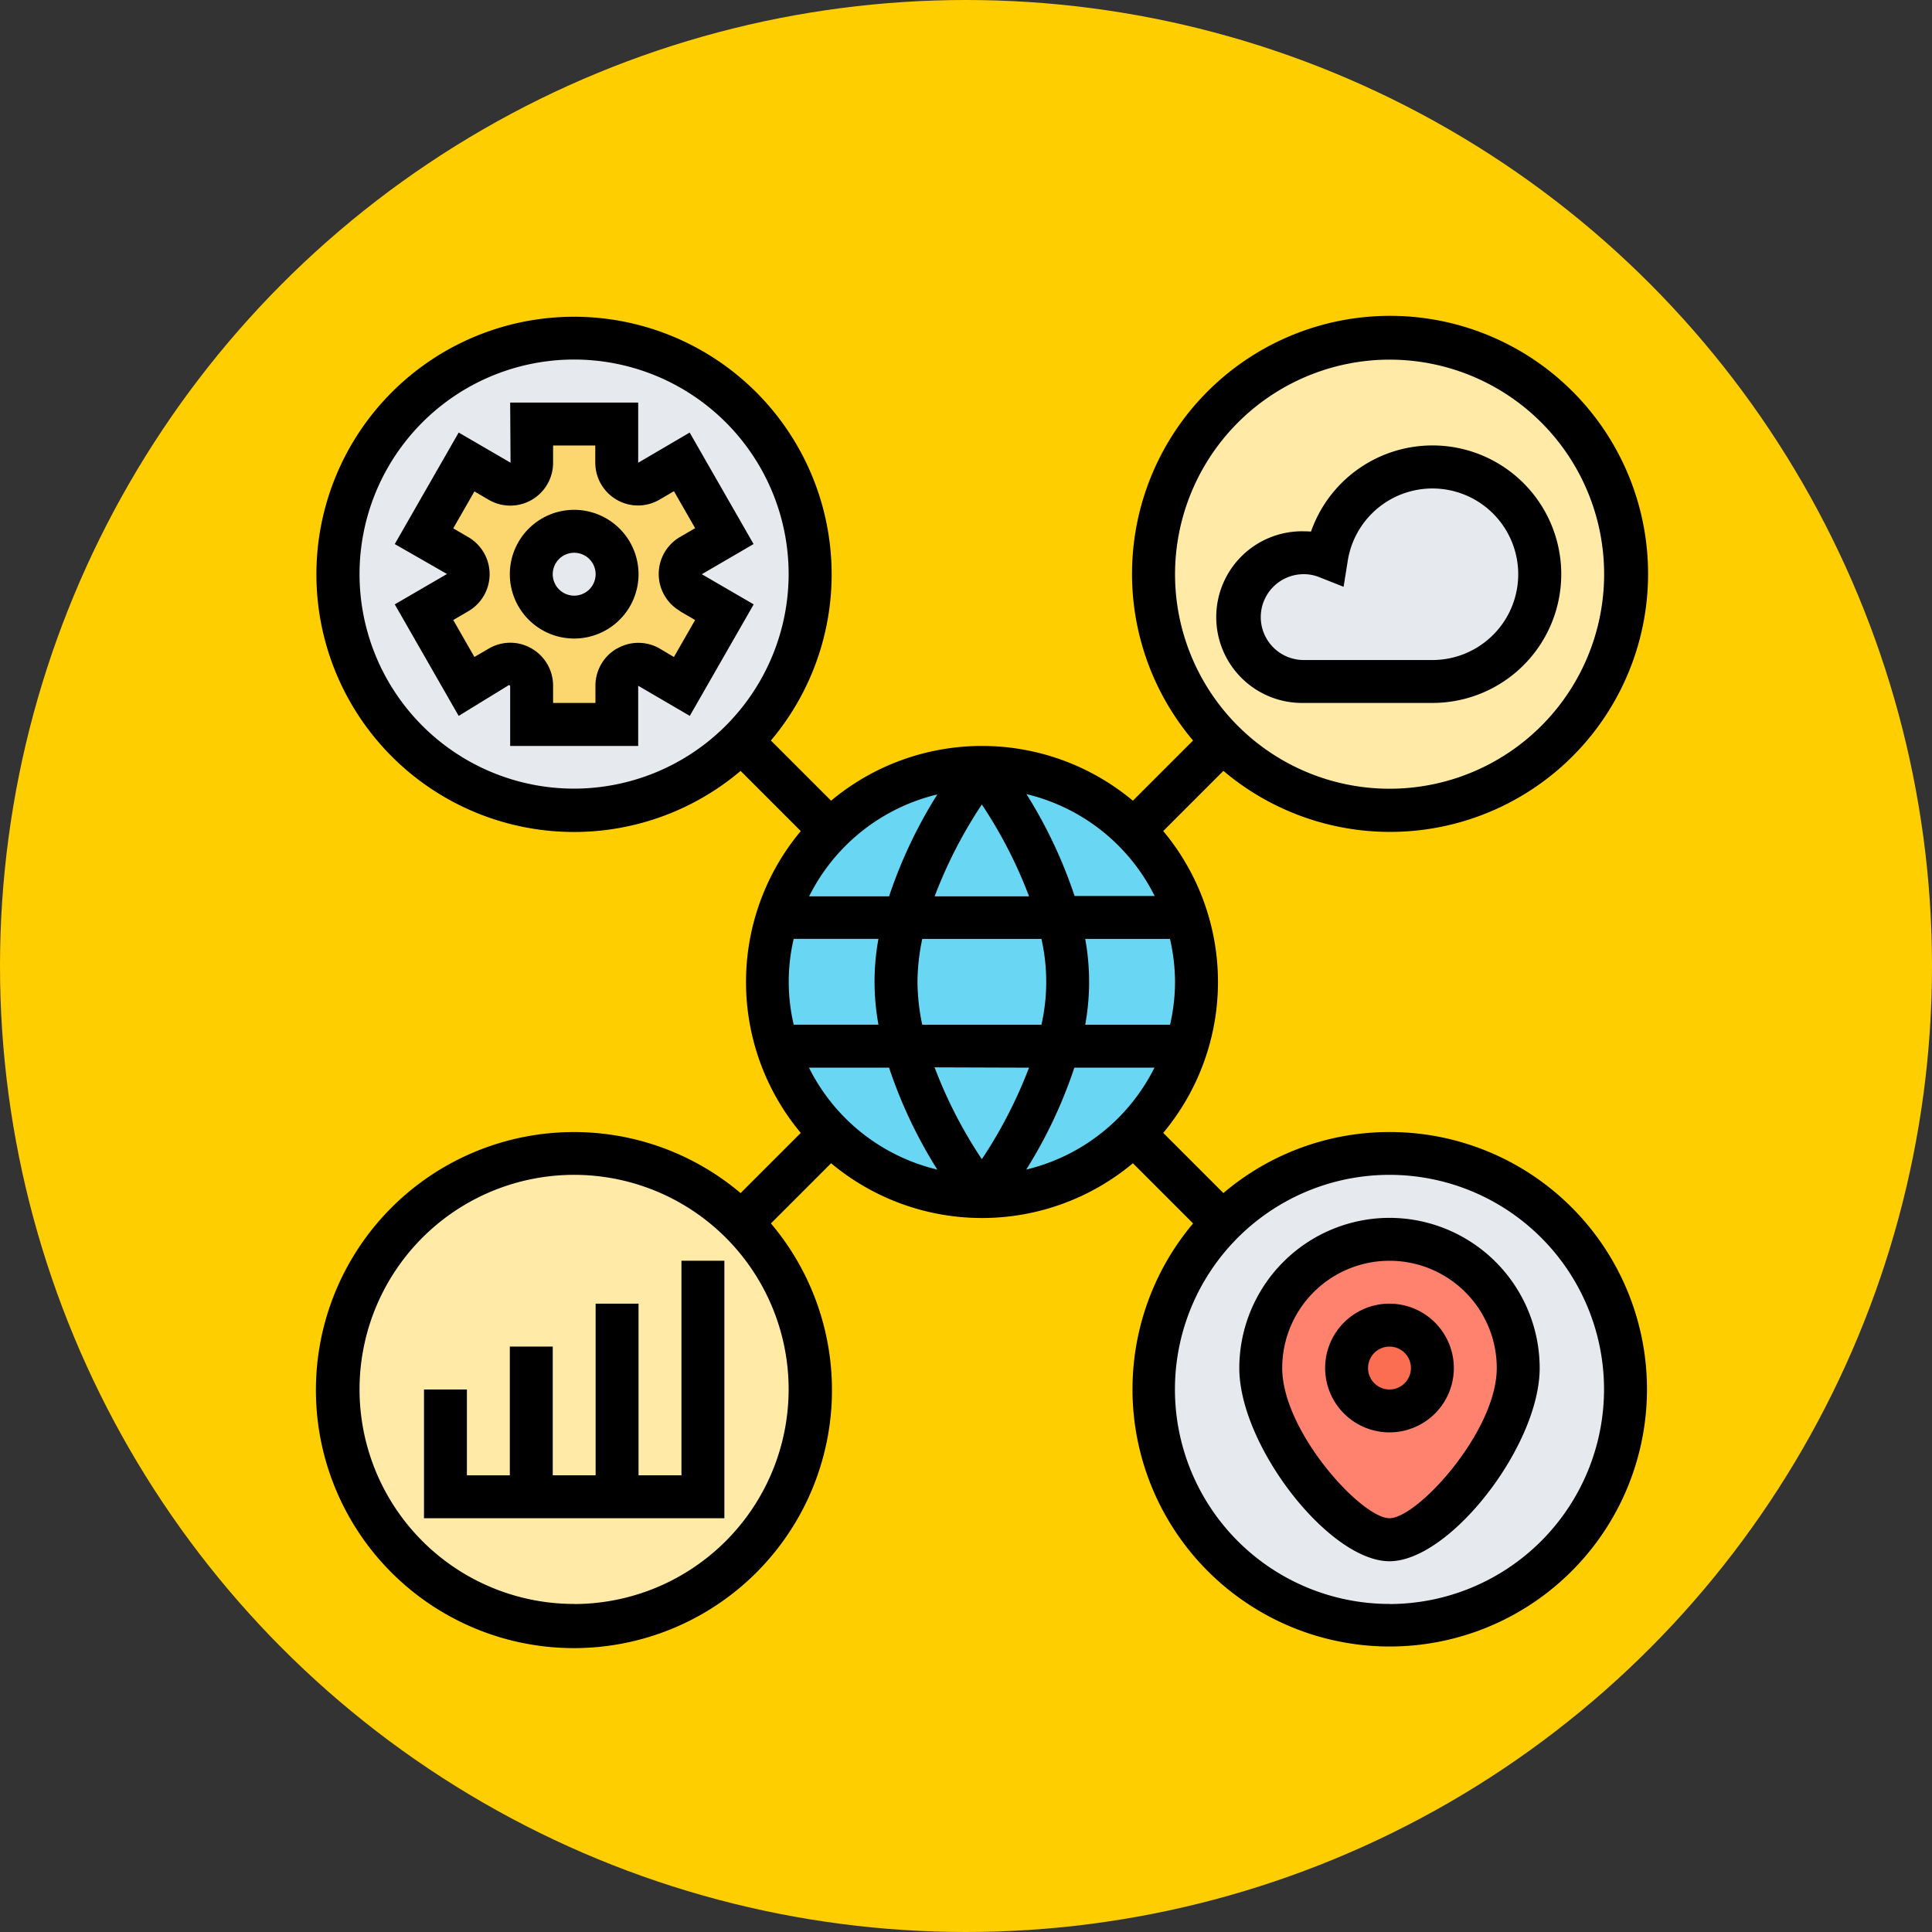<svg xmlns="http://www.w3.org/2000/svg" width="61" height="61" viewBox="0 0 61 61">
  <rect x="0" y="0" width="61" height="61" fill="#333333" stroke="none"/>
  <g id="Grupo_1074350" data-name="Grupo 1074350" transform="translate(-1085 -2638)">
    <circle id="Elipse_9870" data-name="Elipse 9870" cx="30.5" cy="30.5" r="30.5" transform="translate(1085 2638)" fill="#ffce00"/>
    <g id="clasificacion-de-datos" transform="translate(1094 2647)">
      <g id="Grupo_1074348" data-name="Grupo 1074348" transform="translate(1.677 1.677)">
        <g id="Grupo_1074339" data-name="Grupo 1074339" transform="translate(0 25.742)">
          <path id="Trazado_827180" data-name="Trazado 827180" d="M14.722,42.181A7.453,7.453,0,1,1,9.452,40,7.428,7.428,0,0,1,14.722,42.181Z" transform="translate(-2 -40)" fill="#ffeaa7"/>
        </g>
        <g id="Grupo_1074340" data-name="Grupo 1074340" transform="translate(25.742)">
          <path id="Trazado_827181" data-name="Trazado 827181" d="M47.452,2A7.453,7.453,0,1,1,40,9.452,7.447,7.447,0,0,1,47.452,2Z" transform="translate(-40 -2)" fill="#ffeaa7"/>
        </g>
        <g id="Grupo_1074341" data-name="Grupo 1074341" transform="translate(0)">
          <path id="Trazado_827182" data-name="Trazado 827182" d="M9.452,2A7.452,7.452,0,1,1,2,9.452,7.447,7.447,0,0,1,9.452,2Z" transform="translate(-2 -2)" fill="#e6e9ed"/>
        </g>
        <g id="Grupo_1074342" data-name="Grupo 1074342" transform="translate(13.548 13.548)">
          <circle id="Elipse_9876" data-name="Elipse 9876" cx="7" cy="7" r="7" transform="translate(-0.226 -0.226)" fill="#69d6f4"/>
        </g>
        <g id="Grupo_1074343" data-name="Grupo 1074343" transform="translate(25.742 25.742)">
          <path id="Trazado_827183" data-name="Trazado 827183" d="M47.452,40a7.447,7.447,0,1,1-5.27,2.181A7.447,7.447,0,0,1,47.452,40Z" transform="translate(-40 -40)" fill="#e6e9ed"/>
        </g>
        <g id="Grupo_1074344" data-name="Grupo 1074344" transform="translate(2.71 2.71)">
          <path id="Trazado_827184" data-name="Trazado 827184" d="M12.1,10.742A1.355,1.355,0,1,0,10.742,12.1,1.359,1.359,0,0,0,12.1,10.742Zm1.992-.007v.014a.66.66,0,0,0,.332.576l1.064.616-1.341,2.344-1.05-.61a.66.66,0,0,0-.671,0l-.007.007a.666.666,0,0,0-.332.576v1.226H9.4V14.258a.666.666,0,0,0-.332-.576l-.007-.007a.66.66,0,0,0-.671,0l-1.05.61L6,11.941l1.064-.616a.66.66,0,0,0,.332-.576v-.014a.66.66,0,0,0-.332-.576L6,9.543,7.341,7.2l1.05.61a.66.66,0,0,0,.671,0L9.069,7.8A.666.666,0,0,0,9.4,7.226V6h2.683V7.226a.666.666,0,0,0,.332.576l.007.007a.66.66,0,0,0,.671,0l1.05-.61,1.341,2.344-1.064.616a.66.66,0,0,0-.332.576Z" transform="translate(-6 -6)" fill="#fcd770"/>
        </g>
        <g id="Grupo_1074345" data-name="Grupo 1074345" transform="translate(28.452 4.065)">
          <path id="Trazado_827185" data-name="Trazado 827185" d="M50.1,8a3.387,3.387,0,1,1,0,6.774H46.032a2.032,2.032,0,0,1,0-4.065,1.97,1.97,0,0,1,.725.135A3.382,3.382,0,0,1,50.1,8Z" transform="translate(-44 -8)" fill="#e6e9ed"/>
        </g>
        <g id="Grupo_1074346" data-name="Grupo 1074346" transform="translate(29.129 28.452)">
          <path id="Trazado_827186" data-name="Trazado 827186" d="M49.065,44a4.068,4.068,0,0,1,4.065,4.065c0,2.242-2.71,5.419-4.065,5.419S45,50.307,45,48.065A4.068,4.068,0,0,1,49.065,44Z" transform="translate(-45 -44)" fill="#ff826e"/>
        </g>
        <g id="Grupo_1074347" data-name="Grupo 1074347" transform="translate(31.839 31.161)">
          <ellipse id="Elipse_9877" data-name="Elipse 9877" cx="1" cy="1.5" rx="1" ry="1.5" transform="translate(0.484 0.161)" fill="#fc6e51"/>
        </g>
      </g>
      <g id="Grupo_1074349" data-name="Grupo 1074349" transform="translate(1 1)">
        <path id="Trazado_827187" data-name="Trazado 827187" d="M12.032,10a2.032,2.032,0,1,0,2.032,2.032A2.035,2.035,0,0,0,12.032,10Zm0,2.71a.677.677,0,1,1,.677-.677A.678.678,0,0,1,12.032,12.71Z" transform="translate(-3.903 -3.903)"/>
        <path id="Trazado_827188" data-name="Trazado 827188" d="M15.967,9.468,13.949,5.947,12.324,6.9V5H8.282l.012,1.9L6.656,5.947,4.638,9.468l1.649.945-1.649.959,2.018,3.521,1.589-.975.037.024v1.9h4.042l0-1.9,1.629.951,2.018-3.521-1.638-.952Zm-2.33,2.117.484.282-.669,1.167L13,12.766a1.343,1.343,0,0,0-1.276-.035l-.083.042a1.352,1.352,0,0,0-.667,1.164v.547H9.637v-.548a1.353,1.353,0,0,0-.667-1.164l-.058-.033a1.339,1.339,0,0,0-1.3.026l-.459.268-.669-1.167.484-.282a1.353,1.353,0,0,0,0-2.33l-.484-.282.669-1.166.458.268A1.352,1.352,0,0,0,9.637,6.9V6.355h1.332V6.9a1.355,1.355,0,0,0,.673,1.167,1.341,1.341,0,0,0,1.352,0l.459-.268.669,1.167-.484.282a1.352,1.352,0,0,0,0,2.33Z" transform="translate(-2.174 -2.29)"/>
        <path id="Trazado_827189" data-name="Trazado 827189" d="M34.871,26.742a8.091,8.091,0,0,0-5.244,1.927l-1.9-1.9a7.431,7.431,0,0,0,0-9.53l1.9-1.9a8.147,8.147,0,1,0-.958-.958l-1.9,1.9a7.429,7.429,0,0,0-9.529,0l-1.9-1.9a8.134,8.134,0,1,0-.957.959l1.9,1.9a7.431,7.431,0,0,0,0,9.53l-1.9,1.9a8.147,8.147,0,1,0,.958.958l1.9-1.9a7.429,7.429,0,0,0,9.529,0l1.9,1.9a8.122,8.122,0,1,0,6.2-2.886ZM19.968,22a6.739,6.739,0,0,1,.151-1.355h3.763a6.164,6.164,0,0,1,0,2.71H20.118A6.732,6.732,0,0,1,19.968,22ZM28.1,22a6.077,6.077,0,0,1-.157,1.355H25.264a7.547,7.547,0,0,0,0-2.71H27.94A6.077,6.077,0,0,1,28.1,22Zm-3.172-2.71a14.854,14.854,0,0,0-1.519-3.217,6.11,6.11,0,0,1,4.048,3.217ZM22,16.4a14.459,14.459,0,0,1,1.491,2.9H20.51A14.552,14.552,0,0,1,22,16.4Zm-2.926,2.9H16.547a6.112,6.112,0,0,1,4.048-3.217A14.853,14.853,0,0,0,19.075,19.29ZM23.49,24.71A14.555,14.555,0,0,1,22,27.6a14.422,14.422,0,0,1-1.492-2.9Zm-2.9,3.217a6.11,6.11,0,0,1-4.048-3.217h2.529A14.823,14.823,0,0,0,20.594,27.927Zm4.331-3.217h2.529a6.112,6.112,0,0,1-4.048,3.217,14.854,14.854,0,0,0,1.519-3.217ZM34.871,2.355A6.774,6.774,0,1,1,28.1,9.129,6.782,6.782,0,0,1,34.871,2.355ZM9.129,15.9A6.774,6.774,0,1,1,15.9,9.129,6.782,6.782,0,0,1,9.129,15.9Zm6.931,4.742h2.676a7.526,7.526,0,0,0,0,2.71H16.06a5.931,5.931,0,0,1,0-2.71Zm-6.931,21A6.774,6.774,0,1,1,15.9,34.871,6.782,6.782,0,0,1,9.129,41.645Zm25.742,0a6.774,6.774,0,1,1,6.774-6.774A6.782,6.782,0,0,1,34.871,41.645Z" transform="translate(-1 -1)"/>
        <path id="Trazado_827190" data-name="Trazado 827190" d="M14.129,51.774H12.774V46.355H11.419v5.419H10.065V47.71H8.71v4.065H7.355v-2.71H6v4.065h9.484V45H14.129Z" transform="translate(-2.613 -15.194)"/>
        <path id="Trazado_827191" data-name="Trazado 827191" d="M45.71,15.129h4.065a4.065,4.065,0,1,0-3.834-5.41c-.076-.006-.153-.009-.23-.009a2.71,2.71,0,1,0,0,5.419Zm0-4.065a1.3,1.3,0,0,1,.476.088l.784.31.133-.833a2.708,2.708,0,1,1,2.671,3.145H45.71a1.355,1.355,0,1,1,0-2.71Z" transform="translate(-14.548 -2.935)"/>
        <path id="Trazado_827192" data-name="Trazado 827192" d="M50.032,47a2.032,2.032,0,1,0,2.032,2.032A2.035,2.035,0,0,0,50.032,47Zm0,2.71a.677.677,0,1,1,.677-.677A.678.678,0,0,1,50.032,49.71Z" transform="translate(-16.161 -15.839)"/>
        <path id="Trazado_827193" data-name="Trazado 827193" d="M48.742,43A4.748,4.748,0,0,0,44,47.742c0,2.45,2.836,6.1,4.742,6.1s4.742-3.647,4.742-6.1A4.748,4.748,0,0,0,48.742,43Zm0,9.484c-.883,0-3.387-2.742-3.387-4.742a3.387,3.387,0,0,1,6.774,0C52.129,49.742,49.625,52.484,48.742,52.484Z" transform="translate(-14.871 -14.548)"/>
      </g>
    </g>
  </g>
</svg>
